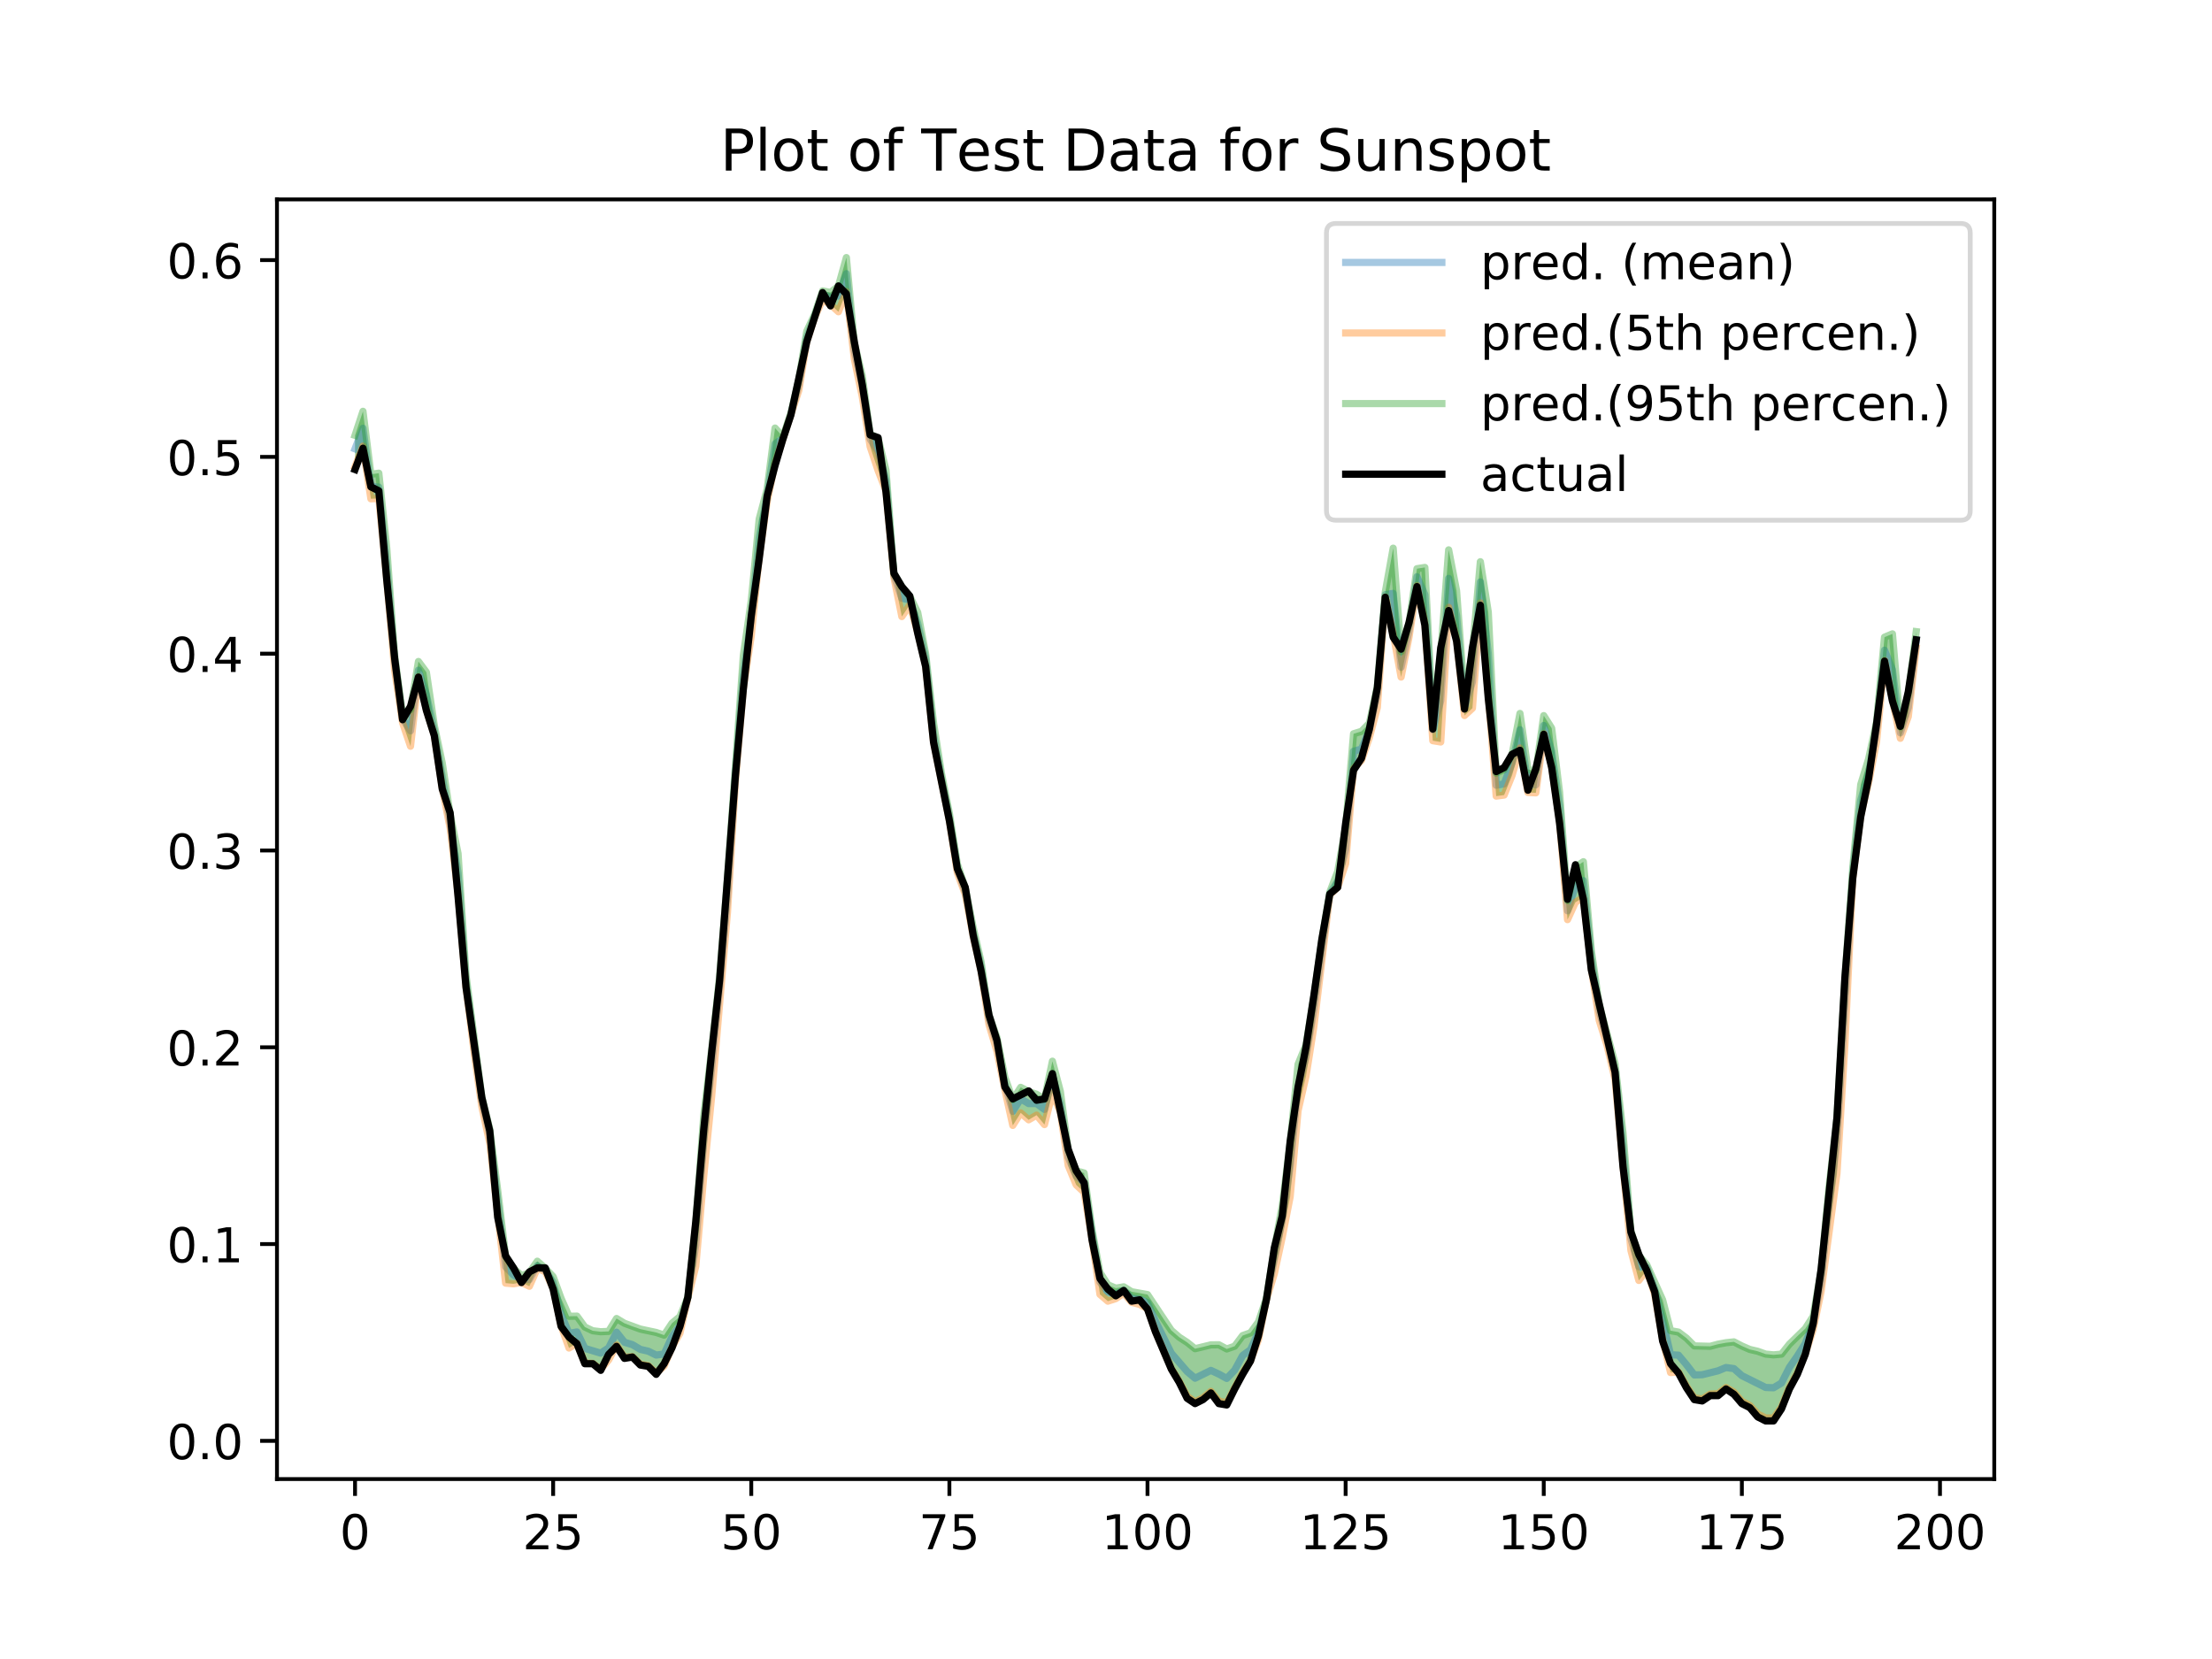 <?xml version="1.0" encoding="utf-8" standalone="no"?>
<!DOCTYPE svg PUBLIC "-//W3C//DTD SVG 1.1//EN"
  "http://www.w3.org/Graphics/SVG/1.1/DTD/svg11.dtd">
<!-- Created with matplotlib (http://matplotlib.org/) -->
<svg height="345pt" version="1.1" viewBox="0 0 460 345" width="460pt" xmlns="http://www.w3.org/2000/svg" xmlns:xlink="http://www.w3.org/1999/xlink">
 <defs>
  <style type="text/css">
*{stroke-linecap:butt;stroke-linejoin:round;}
  </style>
 </defs>
 <g id="figure_1">
  <g id="patch_1">
   <path d="M 0 345.6 
L 460.8 345.6 
L 460.8 0 
L 0 0 
z
" style="fill:#ffffff;"/>
  </g>
  <g id="axes_1">
   <g id="patch_2">
    <path d="M 57.6 307.584 
L 414.72 307.584 
L 414.72 41.472 
L 57.6 41.472 
z
" style="fill:#ffffff;"/>
   </g>
   <g id="PolyCollection_1">
    <path clip-path="url(#p8a5dd99fd7)" d="M 73.833 90.54 
L 73.833 97.08 
L 75.481 92.773 
L 77.129 103.725 
L 78.777 103.65 
L 80.425 120.412 
L 82.073 139.387 
L 83.721 150.318 
L 85.369 155.186 
L 87.017 140.734 
L 88.665 147.619 
L 90.313 152.879 
L 91.961 163.795 
L 93.609 172.245 
L 95.257 185.939 
L 96.905 205.191 
L 98.553 218.54 
L 100.201 230.142 
L 101.849 237.74 
L 103.497 252.649 
L 105.145 266.834 
L 106.793 266.979 
L 108.441 266.683 
L 110.089 267.489 
L 111.737 263.768 
L 113.385 264.444 
L 115.033 267.931 
L 116.681 275.716 
L 118.329 280.328 
L 119.977 279.329 
L 121.625 283.467 
L 123.273 283.545 
L 124.92 284.77 
L 126.568 282.807 
L 128.216 279.723 
L 129.864 282.263 
L 131.512 282.134 
L 133.16 283.702 
L 134.808 284.003 
L 136.456 285.539 
L 138.104 284.104 
L 139.752 280.135 
L 141.4 277.257 
L 143.048 269.862 
L 144.696 263.319 
L 146.344 244.603 
L 147.992 227.993 
L 149.64 208.7 
L 151.288 189.633 
L 152.936 162.461 
L 154.584 143.12 
L 156.232 132.227 
L 157.88 115.751 
L 159.528 104.337 
L 161.176 96.267 
L 162.824 91.356 
L 164.472 86.271 
L 166.12 81.194 
L 167.768 71.048 
L 169.416 65.974 
L 171.064 62.306 
L 172.712 63.343 
L 174.36 64.833 
L 176.008 60.643 
L 177.656 74.593 
L 179.304 82.446 
L 180.952 92.885 
L 182.6 97.833 
L 184.248 102.067 
L 185.896 120.064 
L 187.544 128.219 
L 189.192 125.808 
L 190.84 131.533 
L 192.488 138.361 
L 194.136 154.301 
L 195.784 162.713 
L 197.432 170.689 
L 199.08 181.489 
L 200.728 185.973 
L 202.376 194.664 
L 204.024 201.91 
L 205.672 213.094 
L 207.32 218.586 
L 208.968 226.595 
L 210.616 234.038 
L 212.264 231.426 
L 213.912 232.87 
L 215.56 231.899 
L 217.208 233.863 
L 218.856 227.296 
L 220.504 231.23 
L 222.152 242.41 
L 223.8 246.395 
L 225.448 247.927 
L 227.096 257.654 
L 228.744 269.174 
L 230.392 270.588 
L 232.04 270.045 
L 233.688 268.935 
L 235.336 270.828 
L 236.984 271.253 
L 238.632 272.166 
L 240.28 276.865 
L 241.928 280.76 
L 243.576 284.592 
L 245.224 287.249 
L 246.872 290.36 
L 248.52 291.535 
L 250.168 290.669 
L 251.816 289.344 
L 253.464 291.349 
L 255.112 291.761 
L 256.76 288.638 
L 258.408 285.492 
L 260.056 282.977 
L 261.704 278.581 
L 263.352 270.305 
L 265 264.881 
L 266.648 257.279 
L 268.296 248.884 
L 269.944 230.948 
L 271.592 223.808 
L 273.24 213.4 
L 274.888 199.499 
L 276.536 186.079 
L 278.184 184.501 
L 279.832 179.597 
L 281.48 159.793 
L 283.128 158.135 
L 284.776 153.361 
L 286.424 147.133 
L 288.072 124.161 
L 289.72 131.748 
L 291.368 140.796 
L 293.016 132.476 
L 294.664 121.765 
L 296.312 129.374 
L 297.96 154.032 
L 299.608 154.3 
L 301.256 126.295 
L 302.904 132.851 
L 304.552 148.799 
L 306.2 147.277 
L 307.848 125.362 
L 309.496 144.333 
L 311.144 165.554 
L 312.792 165.339 
L 314.44 161.259 
L 316.088 155.544 
L 317.736 164.787 
L 319.384 164.879 
L 321.032 152.572 
L 322.68 159.525 
L 324.328 170.792 
L 325.976 191.242 
L 327.624 187.622 
L 329.272 186.683 
L 330.92 201.324 
L 332.568 212.187 
L 334.216 217.449 
L 335.864 224.485 
L 337.512 242.087 
L 339.16 260.029 
L 340.808 266.279 
L 342.456 264.143 
L 344.104 269.126 
L 345.752 278.495 
L 347.4 285.431 
L 349.047 285.336 
L 350.695 288.242 
L 352.343 290.724 
L 353.991 290.921 
L 355.639 289.908 
L 357.287 289.825 
L 358.935 288.542 
L 360.583 289.515 
L 362.231 291.426 
L 363.879 292.271 
L 365.527 294.05 
L 367.175 294.878 
L 368.823 294.879 
L 370.471 292.603 
L 372.119 288.496 
L 373.767 285.512 
L 375.415 281.557 
L 377.063 276.47 
L 378.711 268.563 
L 380.359 256.201 
L 382.007 244.053 
L 383.655 217.234 
L 385.303 182.479 
L 386.951 169.55 
L 388.599 162.685 
L 390.247 154.191 
L 391.895 137.346 
L 393.543 145.335 
L 395.191 153.537 
L 396.839 149.028 
L 398.487 134.772 
L 398.487 131.354 
L 398.487 131.354 
L 396.839 144.325 
L 395.191 151.192 
L 393.543 131.817 
L 391.895 132.504 
L 390.247 150.113 
L 388.599 157.805 
L 386.951 163.152 
L 385.303 180.365 
L 383.655 203.66 
L 382.007 232.571 
L 380.359 246.84 
L 378.711 264.264 
L 377.063 273.73 
L 375.415 276.305 
L 373.767 277.861 
L 372.119 279.527 
L 370.471 281.604 
L 368.823 281.751 
L 367.175 281.594 
L 365.527 281.009 
L 363.879 280.624 
L 362.231 279.907 
L 360.583 279.053 
L 358.935 279.23 
L 357.287 279.535 
L 355.639 279.973 
L 353.991 279.938 
L 352.343 279.892 
L 350.695 278.255 
L 349.047 277.017 
L 347.4 276.722 
L 345.752 270.33 
L 344.104 266.566 
L 342.456 263.017 
L 340.808 261.075 
L 339.16 256.016 
L 337.512 235.552 
L 335.864 221.201 
L 334.216 215.207 
L 332.568 208.939 
L 330.92 197.656 
L 329.272 179.201 
L 327.624 180.308 
L 325.976 187.297 
L 324.328 164.788 
L 322.68 151.435 
L 321.032 148.82 
L 319.384 160.397 
L 317.736 159.994 
L 316.088 148.368 
L 314.44 156.916 
L 312.792 160.054 
L 311.144 160.778 
L 309.496 127.279 
L 307.848 116.817 
L 306.2 135.541 
L 304.552 145.223 
L 302.904 122.861 
L 301.256 114.35 
L 299.608 135.996 
L 297.96 149.683 
L 296.312 118.005 
L 294.664 118.267 
L 293.016 129.668 
L 291.368 135.543 
L 289.72 113.998 
L 288.072 123.17 
L 286.424 142.756 
L 284.776 150.382 
L 283.128 152.084 
L 281.48 152.593 
L 279.832 172.035 
L 278.184 181.232 
L 276.536 185.543 
L 274.888 195.519 
L 273.24 207.118 
L 271.592 217.317 
L 269.944 221.311 
L 268.296 237.682 
L 266.648 250.788 
L 265 259.712 
L 263.352 270.028 
L 261.704 274.904 
L 260.056 277.166 
L 258.408 277.746 
L 256.76 279.949 
L 255.112 280.526 
L 253.464 279.653 
L 251.816 279.672 
L 250.168 280.101 
L 248.52 280.473 
L 246.872 279.149 
L 245.224 278.077 
L 243.576 276.651 
L 241.928 274.228 
L 240.28 271.674 
L 238.632 269.22 
L 236.984 268.908 
L 235.336 268.626 
L 233.688 267.607 
L 232.04 267.884 
L 230.392 267.183 
L 228.744 264.625 
L 227.096 255.818 
L 225.448 243.934 
L 223.8 243.483 
L 222.152 239.173 
L 220.504 226.953 
L 218.856 220.684 
L 217.208 228.595 
L 215.56 227.561 
L 213.912 227.003 
L 212.264 226.123 
L 210.616 228.71 
L 208.968 224.024 
L 207.32 215.756 
L 205.672 211.162 
L 204.024 200.034 
L 202.376 192.876 
L 200.728 184.645 
L 199.08 179.658 
L 197.432 169.179 
L 195.784 160.857 
L 194.136 150.321 
L 192.488 135.933 
L 190.84 127.346 
L 189.192 123.975 
L 187.544 122.028 
L 185.896 119.27 
L 184.248 97.792 
L 182.6 91.119 
L 180.952 90.26 
L 179.304 78.137 
L 177.656 71.278 
L 176.008 53.568 
L 174.36 59.493 
L 172.712 60.829 
L 171.064 60.497 
L 169.416 65.362 
L 167.768 68.904 
L 166.12 78.948 
L 164.472 85.898 
L 162.824 90.86 
L 161.176 89.017 
L 159.528 101.728 
L 157.88 107.939 
L 156.232 124.928 
L 154.584 136.323 
L 152.936 158.854 
L 151.288 182.554 
L 149.64 203.155 
L 147.992 218.377 
L 146.344 231.988 
L 144.696 254.467 
L 143.048 269.76 
L 141.4 273.807 
L 139.752 275.163 
L 138.104 277.645 
L 136.456 277.095 
L 134.808 276.747 
L 133.16 276.394 
L 131.512 275.824 
L 129.864 275.187 
L 128.216 274.196 
L 126.568 276.872 
L 124.92 276.943 
L 123.273 276.743 
L 121.625 275.965 
L 119.977 273.698 
L 118.329 273.729 
L 116.681 270.003 
L 115.033 265.503 
L 113.385 263.742 
L 111.737 262.279 
L 110.089 264.664 
L 108.441 265.285 
L 106.793 263.75 
L 105.145 261.235 
L 103.497 247.526 
L 101.849 234.808 
L 100.201 228.142 
L 98.553 215.792 
L 96.905 202.77 
L 95.257 177.513 
L 93.609 169.329 
L 91.961 158.661 
L 90.313 150.862 
L 88.665 139.79 
L 87.017 137.562 
L 85.369 147.578 
L 83.721 148.576 
L 82.073 136.371 
L 80.425 113.926 
L 78.777 98.404 
L 77.129 98.633 
L 75.481 85.537 
L 73.833 90.54 
z
" style="fill:#008000;fill-opacity:0.4;"/>
   </g>
   <g id="matplotlib.axis_1">
    <g id="xtick_1">
     <g id="line2d_1">
      <defs>
       <path d="M 0 0 
L 0 3.5 
" id="md5b474a6b4" style="stroke:#000000;stroke-width:0.8;"/>
      </defs>
      <g>
       <use style="stroke:#000000;stroke-width:0.8;" x="73.833" xlink:href="#md5b474a6b4" y="307.584"/>
      </g>
     </g>
     <g id="text_1">
      <!-- 0 -->
      <defs>
       <path d="M 31.781 66.406 
Q 24.172 66.406 20.328 58.906 
Q 16.5 51.422 16.5 36.375 
Q 16.5 21.391 20.328 13.891 
Q 24.172 6.391 31.781 6.391 
Q 39.453 6.391 43.281 13.891 
Q 47.125 21.391 47.125 36.375 
Q 47.125 51.422 43.281 58.906 
Q 39.453 66.406 31.781 66.406 
z
M 31.781 74.219 
Q 44.047 74.219 50.516 64.516 
Q 56.984 54.828 56.984 36.375 
Q 56.984 17.969 50.516 8.266 
Q 44.047 -1.422 31.781 -1.422 
Q 19.531 -1.422 13.062 8.266 
Q 6.594 17.969 6.594 36.375 
Q 6.594 54.828 13.062 64.516 
Q 19.531 74.219 31.781 74.219 
z
" id="DejaVuSans-30"/>
      </defs>
      <g transform="translate(70.651 322.182)scale(0.1 -0.1)">
       <use xlink:href="#DejaVuSans-30"/>
      </g>
     </g>
    </g>
    <g id="xtick_2">
     <g id="line2d_2">
      <g>
       <use style="stroke:#000000;stroke-width:0.8;" x="115.033" xlink:href="#md5b474a6b4" y="307.584"/>
      </g>
     </g>
     <g id="text_2">
      <!-- 25 -->
      <defs>
       <path d="M 19.188 8.297 
L 53.609 8.297 
L 53.609 0 
L 7.328 0 
L 7.328 8.297 
Q 12.938 14.109 22.625 23.891 
Q 32.328 33.688 34.812 36.531 
Q 39.547 41.844 41.422 45.531 
Q 43.312 49.219 43.312 52.781 
Q 43.312 58.594 39.234 62.25 
Q 35.156 65.922 28.609 65.922 
Q 23.969 65.922 18.812 64.312 
Q 13.672 62.703 7.812 59.422 
L 7.812 69.391 
Q 13.766 71.781 18.938 73 
Q 24.125 74.219 28.422 74.219 
Q 39.75 74.219 46.484 68.547 
Q 53.219 62.891 53.219 53.422 
Q 53.219 48.922 51.531 44.891 
Q 49.859 40.875 45.406 35.406 
Q 44.188 33.984 37.641 27.219 
Q 31.109 20.453 19.188 8.297 
z
" id="DejaVuSans-32"/>
       <path d="M 10.797 72.906 
L 49.516 72.906 
L 49.516 64.594 
L 19.828 64.594 
L 19.828 46.734 
Q 21.969 47.469 24.109 47.828 
Q 26.266 48.188 28.422 48.188 
Q 40.625 48.188 47.75 41.5 
Q 54.891 34.812 54.891 23.391 
Q 54.891 11.625 47.562 5.094 
Q 40.234 -1.422 26.906 -1.422 
Q 22.312 -1.422 17.547 -0.641 
Q 12.797 0.141 7.719 1.703 
L 7.719 11.625 
Q 12.109 9.234 16.797 8.062 
Q 21.484 6.891 26.703 6.891 
Q 35.156 6.891 40.078 11.328 
Q 45.016 15.766 45.016 23.391 
Q 45.016 31 40.078 35.438 
Q 35.156 39.891 26.703 39.891 
Q 22.75 39.891 18.812 39.016 
Q 14.891 38.141 10.797 36.281 
z
" id="DejaVuSans-35"/>
      </defs>
      <g transform="translate(108.67 322.182)scale(0.1 -0.1)">
       <use xlink:href="#DejaVuSans-32"/>
       <use x="63.623" xlink:href="#DejaVuSans-35"/>
      </g>
     </g>
    </g>
    <g id="xtick_3">
     <g id="line2d_3">
      <g>
       <use style="stroke:#000000;stroke-width:0.8;" x="156.232" xlink:href="#md5b474a6b4" y="307.584"/>
      </g>
     </g>
     <g id="text_3">
      <!-- 50 -->
      <g transform="translate(149.87 322.182)scale(0.1 -0.1)">
       <use xlink:href="#DejaVuSans-35"/>
       <use x="63.623" xlink:href="#DejaVuSans-30"/>
      </g>
     </g>
    </g>
    <g id="xtick_4">
     <g id="line2d_4">
      <g>
       <use style="stroke:#000000;stroke-width:0.8;" x="197.432" xlink:href="#md5b474a6b4" y="307.584"/>
      </g>
     </g>
     <g id="text_4">
      <!-- 75 -->
      <defs>
       <path d="M 8.203 72.906 
L 55.078 72.906 
L 55.078 68.703 
L 28.609 0 
L 18.312 0 
L 43.219 64.594 
L 8.203 64.594 
z
" id="DejaVuSans-37"/>
      </defs>
      <g transform="translate(191.07 322.182)scale(0.1 -0.1)">
       <use xlink:href="#DejaVuSans-37"/>
       <use x="63.623" xlink:href="#DejaVuSans-35"/>
      </g>
     </g>
    </g>
    <g id="xtick_5">
     <g id="line2d_5">
      <g>
       <use style="stroke:#000000;stroke-width:0.8;" x="238.632" xlink:href="#md5b474a6b4" y="307.584"/>
      </g>
     </g>
     <g id="text_5">
      <!-- 100 -->
      <defs>
       <path d="M 12.406 8.297 
L 28.516 8.297 
L 28.516 63.922 
L 10.984 60.406 
L 10.984 69.391 
L 28.422 72.906 
L 38.281 72.906 
L 38.281 8.297 
L 54.391 8.297 
L 54.391 0 
L 12.406 0 
z
" id="DejaVuSans-31"/>
      </defs>
      <g transform="translate(229.088 322.182)scale(0.1 -0.1)">
       <use xlink:href="#DejaVuSans-31"/>
       <use x="63.623" xlink:href="#DejaVuSans-30"/>
       <use x="127.246" xlink:href="#DejaVuSans-30"/>
      </g>
     </g>
    </g>
    <g id="xtick_6">
     <g id="line2d_6">
      <g>
       <use style="stroke:#000000;stroke-width:0.8;" x="279.832" xlink:href="#md5b474a6b4" y="307.584"/>
      </g>
     </g>
     <g id="text_6">
      <!-- 125 -->
      <g transform="translate(270.288 322.182)scale(0.1 -0.1)">
       <use xlink:href="#DejaVuSans-31"/>
       <use x="63.623" xlink:href="#DejaVuSans-32"/>
       <use x="127.246" xlink:href="#DejaVuSans-35"/>
      </g>
     </g>
    </g>
    <g id="xtick_7">
     <g id="line2d_7">
      <g>
       <use style="stroke:#000000;stroke-width:0.8;" x="321.032" xlink:href="#md5b474a6b4" y="307.584"/>
      </g>
     </g>
     <g id="text_7">
      <!-- 150 -->
      <g transform="translate(311.488 322.182)scale(0.1 -0.1)">
       <use xlink:href="#DejaVuSans-31"/>
       <use x="63.623" xlink:href="#DejaVuSans-35"/>
       <use x="127.246" xlink:href="#DejaVuSans-30"/>
      </g>
     </g>
    </g>
    <g id="xtick_8">
     <g id="line2d_8">
      <g>
       <use style="stroke:#000000;stroke-width:0.8;" x="362.231" xlink:href="#md5b474a6b4" y="307.584"/>
      </g>
     </g>
     <g id="text_8">
      <!-- 175 -->
      <g transform="translate(352.688 322.182)scale(0.1 -0.1)">
       <use xlink:href="#DejaVuSans-31"/>
       <use x="63.623" xlink:href="#DejaVuSans-37"/>
       <use x="127.246" xlink:href="#DejaVuSans-35"/>
      </g>
     </g>
    </g>
    <g id="xtick_9">
     <g id="line2d_9">
      <g>
       <use style="stroke:#000000;stroke-width:0.8;" x="403.431" xlink:href="#md5b474a6b4" y="307.584"/>
      </g>
     </g>
     <g id="text_9">
      <!-- 200 -->
      <g transform="translate(393.888 322.182)scale(0.1 -0.1)">
       <use xlink:href="#DejaVuSans-32"/>
       <use x="63.623" xlink:href="#DejaVuSans-30"/>
       <use x="127.246" xlink:href="#DejaVuSans-30"/>
      </g>
     </g>
    </g>
   </g>
   <g id="matplotlib.axis_2">
    <g id="ytick_1">
     <g id="line2d_10">
      <defs>
       <path d="M 0 0 
L -3.5 0 
" id="m332d9c1ce0" style="stroke:#000000;stroke-width:0.8;"/>
      </defs>
      <g>
       <use style="stroke:#000000;stroke-width:0.8;" x="57.6" xlink:href="#m332d9c1ce0" y="299.639"/>
      </g>
     </g>
     <g id="text_10">
      <!-- 0.0 -->
      <defs>
       <path d="M 10.688 12.406 
L 21 12.406 
L 21 0 
L 10.688 0 
z
" id="DejaVuSans-2e"/>
      </defs>
      <g transform="translate(34.697 303.438)scale(0.1 -0.1)">
       <use xlink:href="#DejaVuSans-30"/>
       <use x="63.623" xlink:href="#DejaVuSans-2e"/>
       <use x="95.41" xlink:href="#DejaVuSans-30"/>
      </g>
     </g>
    </g>
    <g id="ytick_2">
     <g id="line2d_11">
      <g>
       <use style="stroke:#000000;stroke-width:0.8;" x="57.6" xlink:href="#m332d9c1ce0" y="258.714"/>
      </g>
     </g>
     <g id="text_11">
      <!-- 0.1 -->
      <g transform="translate(34.697 262.513)scale(0.1 -0.1)">
       <use xlink:href="#DejaVuSans-30"/>
       <use x="63.623" xlink:href="#DejaVuSans-2e"/>
       <use x="95.41" xlink:href="#DejaVuSans-31"/>
      </g>
     </g>
    </g>
    <g id="ytick_3">
     <g id="line2d_12">
      <g>
       <use style="stroke:#000000;stroke-width:0.8;" x="57.6" xlink:href="#m332d9c1ce0" y="217.79"/>
      </g>
     </g>
     <g id="text_12">
      <!-- 0.2 -->
      <g transform="translate(34.697 221.589)scale(0.1 -0.1)">
       <use xlink:href="#DejaVuSans-30"/>
       <use x="63.623" xlink:href="#DejaVuSans-2e"/>
       <use x="95.41" xlink:href="#DejaVuSans-32"/>
      </g>
     </g>
    </g>
    <g id="ytick_4">
     <g id="line2d_13">
      <g>
       <use style="stroke:#000000;stroke-width:0.8;" x="57.6" xlink:href="#m332d9c1ce0" y="176.865"/>
      </g>
     </g>
     <g id="text_13">
      <!-- 0.3 -->
      <defs>
       <path d="M 40.578 39.312 
Q 47.656 37.797 51.625 33 
Q 55.609 28.219 55.609 21.188 
Q 55.609 10.406 48.188 4.484 
Q 40.766 -1.422 27.094 -1.422 
Q 22.516 -1.422 17.656 -0.516 
Q 12.797 0.391 7.625 2.203 
L 7.625 11.719 
Q 11.719 9.328 16.594 8.109 
Q 21.484 6.891 26.812 6.891 
Q 36.078 6.891 40.938 10.547 
Q 45.797 14.203 45.797 21.188 
Q 45.797 27.641 41.281 31.266 
Q 36.766 34.906 28.719 34.906 
L 20.219 34.906 
L 20.219 43.016 
L 29.109 43.016 
Q 36.375 43.016 40.234 45.922 
Q 44.094 48.828 44.094 54.297 
Q 44.094 59.906 40.109 62.906 
Q 36.141 65.922 28.719 65.922 
Q 24.656 65.922 20.016 65.031 
Q 15.375 64.156 9.812 62.312 
L 9.812 71.094 
Q 15.438 72.656 20.344 73.438 
Q 25.25 74.219 29.594 74.219 
Q 40.828 74.219 47.359 69.109 
Q 53.906 64.016 53.906 55.328 
Q 53.906 49.266 50.438 45.094 
Q 46.969 40.922 40.578 39.312 
z
" id="DejaVuSans-33"/>
      </defs>
      <g transform="translate(34.697 180.664)scale(0.1 -0.1)">
       <use xlink:href="#DejaVuSans-30"/>
       <use x="63.623" xlink:href="#DejaVuSans-2e"/>
       <use x="95.41" xlink:href="#DejaVuSans-33"/>
      </g>
     </g>
    </g>
    <g id="ytick_5">
     <g id="line2d_14">
      <g>
       <use style="stroke:#000000;stroke-width:0.8;" x="57.6" xlink:href="#m332d9c1ce0" y="135.941"/>
      </g>
     </g>
     <g id="text_14">
      <!-- 0.4 -->
      <defs>
       <path d="M 37.797 64.312 
L 12.891 25.391 
L 37.797 25.391 
z
M 35.203 72.906 
L 47.609 72.906 
L 47.609 25.391 
L 58.016 25.391 
L 58.016 17.188 
L 47.609 17.188 
L 47.609 0 
L 37.797 0 
L 37.797 17.188 
L 4.891 17.188 
L 4.891 26.703 
z
" id="DejaVuSans-34"/>
      </defs>
      <g transform="translate(34.697 139.74)scale(0.1 -0.1)">
       <use xlink:href="#DejaVuSans-30"/>
       <use x="63.623" xlink:href="#DejaVuSans-2e"/>
       <use x="95.41" xlink:href="#DejaVuSans-34"/>
      </g>
     </g>
    </g>
    <g id="ytick_6">
     <g id="line2d_15">
      <g>
       <use style="stroke:#000000;stroke-width:0.8;" x="57.6" xlink:href="#m332d9c1ce0" y="95.016"/>
      </g>
     </g>
     <g id="text_15">
      <!-- 0.5 -->
      <g transform="translate(34.697 98.815)scale(0.1 -0.1)">
       <use xlink:href="#DejaVuSans-30"/>
       <use x="63.623" xlink:href="#DejaVuSans-2e"/>
       <use x="95.41" xlink:href="#DejaVuSans-35"/>
      </g>
     </g>
    </g>
    <g id="ytick_7">
     <g id="line2d_16">
      <g>
       <use style="stroke:#000000;stroke-width:0.8;" x="57.6" xlink:href="#m332d9c1ce0" y="54.092"/>
      </g>
     </g>
     <g id="text_16">
      <!-- 0.6 -->
      <defs>
       <path d="M 33.016 40.375 
Q 26.375 40.375 22.484 35.828 
Q 18.609 31.297 18.609 23.391 
Q 18.609 15.531 22.484 10.953 
Q 26.375 6.391 33.016 6.391 
Q 39.656 6.391 43.531 10.953 
Q 47.406 15.531 47.406 23.391 
Q 47.406 31.297 43.531 35.828 
Q 39.656 40.375 33.016 40.375 
z
M 52.594 71.297 
L 52.594 62.312 
Q 48.875 64.062 45.094 64.984 
Q 41.312 65.922 37.594 65.922 
Q 27.828 65.922 22.672 59.328 
Q 17.531 52.734 16.797 39.406 
Q 19.672 43.656 24.016 45.922 
Q 28.375 48.188 33.594 48.188 
Q 44.578 48.188 50.953 41.516 
Q 57.328 34.859 57.328 23.391 
Q 57.328 12.156 50.688 5.359 
Q 44.047 -1.422 33.016 -1.422 
Q 20.359 -1.422 13.672 8.266 
Q 6.984 17.969 6.984 36.375 
Q 6.984 53.656 15.188 63.938 
Q 23.391 74.219 37.203 74.219 
Q 40.922 74.219 44.703 73.484 
Q 48.484 72.75 52.594 71.297 
z
" id="DejaVuSans-36"/>
      </defs>
      <g transform="translate(34.697 57.891)scale(0.1 -0.1)">
       <use xlink:href="#DejaVuSans-30"/>
       <use x="63.623" xlink:href="#DejaVuSans-2e"/>
       <use x="95.41" xlink:href="#DejaVuSans-36"/>
      </g>
     </g>
    </g>
   </g>
   <g id="line2d_17">
    <path clip-path="url(#p8a5dd99fd7)" d="M 73.833 93.34 
L 75.481 89.057 
L 77.129 101.195 
L 78.777 101.298 
L 80.425 117.544 
L 82.073 137.635 
L 83.721 149.504 
L 85.369 151.983 
L 87.017 139.381 
L 88.665 144.465 
L 90.313 151.884 
L 93.609 171.096 
L 95.257 181.586 
L 96.905 204.081 
L 98.553 217.026 
L 100.201 228.911 
L 101.849 235.987 
L 105.145 263.446 
L 106.793 265.138 
L 108.441 266.101 
L 110.089 266.1 
L 111.737 263.191 
L 113.385 264.177 
L 115.033 266.65 
L 116.681 273.306 
L 118.329 277.295 
L 119.977 276.986 
L 121.625 280.401 
L 124.92 281.396 
L 126.568 280.309 
L 128.216 277.046 
L 129.864 279.13 
L 131.512 279.63 
L 133.16 280.611 
L 134.808 280.988 
L 136.456 281.795 
L 138.104 281.579 
L 139.752 277.981 
L 141.4 275.612 
L 143.048 269.81 
L 144.696 258.877 
L 146.344 237.412 
L 147.992 222.059 
L 149.64 205.402 
L 151.288 186.377 
L 152.936 160.821 
L 154.584 140.182 
L 156.232 128.449 
L 157.88 111.849 
L 159.528 103.07 
L 161.176 92.303 
L 162.824 91.153 
L 164.472 86.064 
L 166.12 80.058 
L 167.768 70.175 
L 171.064 61.257 
L 172.712 61.79 
L 174.36 61.55 
L 176.008 56.909 
L 177.656 72.964 
L 179.304 80.199 
L 180.952 91.282 
L 182.6 93.875 
L 184.248 99.825 
L 185.896 119.664 
L 187.544 124.399 
L 189.192 124.756 
L 190.84 129.64 
L 192.488 136.912 
L 194.136 152.669 
L 195.784 161.943 
L 197.432 170.116 
L 199.08 180.595 
L 200.728 185.405 
L 202.376 193.957 
L 204.024 201.093 
L 205.672 212.037 
L 207.32 216.958 
L 208.968 225.498 
L 210.616 231.114 
L 212.264 228.495 
L 213.912 229.498 
L 215.56 229.49 
L 217.208 230.709 
L 218.856 223.803 
L 220.504 229.5 
L 222.152 240.681 
L 223.8 244.598 
L 225.448 245.938 
L 228.744 266.635 
L 230.392 268.68 
L 232.04 269.098 
L 233.688 268.297 
L 235.336 269.949 
L 236.984 270.139 
L 238.632 270.891 
L 240.28 274.747 
L 243.576 281.408 
L 246.872 285.217 
L 248.52 286.608 
L 251.816 284.983 
L 253.464 285.751 
L 255.112 286.652 
L 256.76 284.931 
L 258.408 281.895 
L 260.056 280.687 
L 261.704 277.011 
L 263.352 270.197 
L 266.648 253.733 
L 268.296 242.536 
L 269.944 226.105 
L 271.592 219.829 
L 273.24 209.853 
L 276.536 185.838 
L 278.184 183.223 
L 279.832 176.673 
L 281.48 156.225 
L 283.128 155.778 
L 284.776 151.801 
L 286.424 144.447 
L 288.072 123.683 
L 289.72 123.398 
L 291.368 138.757 
L 293.016 131.179 
L 294.664 119.935 
L 296.312 123.659 
L 297.96 151.791 
L 299.608 145.746 
L 301.256 120.285 
L 302.904 128.01 
L 304.552 147.125 
L 306.2 141.796 
L 307.848 121.014 
L 309.496 135.907 
L 311.144 163.298 
L 312.792 163.008 
L 314.44 158.658 
L 316.088 151.754 
L 317.736 162.894 
L 319.384 163.208 
L 321.032 150.863 
L 322.68 156.291 
L 324.328 167.504 
L 325.976 189.403 
L 327.624 184.142 
L 329.272 183.125 
L 330.92 199.124 
L 332.568 210.279 
L 334.216 216.334 
L 335.864 222.882 
L 337.512 238.381 
L 339.16 257.549 
L 340.808 263.411 
L 342.456 263.546 
L 344.104 268.054 
L 345.752 274.558 
L 347.4 281.728 
L 349.047 281.81 
L 350.695 283.777 
L 352.343 285.926 
L 353.991 285.883 
L 357.287 285.066 
L 358.935 284.381 
L 360.583 284.616 
L 362.231 286.074 
L 367.175 288.535 
L 368.823 288.595 
L 370.471 287.607 
L 372.119 284.355 
L 373.767 281.999 
L 375.415 279.39 
L 377.063 275.149 
L 378.711 266.602 
L 380.359 250.652 
L 382.007 237.224 
L 385.303 181.429 
L 386.951 166.447 
L 388.599 160.659 
L 390.247 151.723 
L 391.895 135.216 
L 393.543 139.263 
L 395.191 152.395 
L 396.839 147.165 
L 398.487 133.063 
L 398.487 133.063 
" style="fill:none;opacity:0.4;stroke:#1f77b4;stroke-linecap:square;stroke-width:1.5;"/>
   </g>
   <g id="line2d_18">
    <path clip-path="url(#p8a5dd99fd7)" d="M 73.833 97.08 
L 75.481 92.773 
L 77.129 103.725 
L 78.777 103.65 
L 80.425 120.412 
L 82.073 139.387 
L 83.721 150.318 
L 85.369 155.186 
L 87.017 140.734 
L 88.665 147.619 
L 90.313 152.879 
L 91.961 163.795 
L 93.609 172.245 
L 95.257 185.939 
L 96.905 205.191 
L 98.553 218.54 
L 100.201 230.142 
L 101.849 237.74 
L 105.145 266.834 
L 106.793 266.979 
L 108.441 266.683 
L 110.089 267.489 
L 111.737 263.768 
L 113.385 264.444 
L 115.033 267.931 
L 116.681 275.716 
L 118.329 280.328 
L 119.977 279.329 
L 121.625 283.467 
L 123.273 283.545 
L 124.92 284.77 
L 126.568 282.807 
L 128.216 279.723 
L 129.864 282.263 
L 131.512 282.134 
L 133.16 283.702 
L 134.808 284.003 
L 136.456 285.539 
L 138.104 284.104 
L 139.752 280.135 
L 141.4 277.257 
L 143.048 269.862 
L 144.696 263.319 
L 146.344 244.603 
L 147.992 227.993 
L 151.288 189.633 
L 152.936 162.461 
L 154.584 143.12 
L 156.232 132.227 
L 157.88 115.751 
L 159.528 104.337 
L 161.176 96.267 
L 166.12 81.194 
L 167.768 71.048 
L 169.416 65.974 
L 171.064 62.306 
L 172.712 63.343 
L 174.36 64.833 
L 176.008 60.643 
L 177.656 74.593 
L 179.304 82.446 
L 180.952 92.885 
L 182.6 97.833 
L 184.248 102.067 
L 185.896 120.064 
L 187.544 128.219 
L 189.192 125.808 
L 190.84 131.533 
L 192.488 138.361 
L 194.136 154.301 
L 197.432 170.689 
L 199.08 181.489 
L 200.728 185.973 
L 202.376 194.664 
L 204.024 201.91 
L 205.672 213.094 
L 207.32 218.586 
L 208.968 226.595 
L 210.616 234.038 
L 212.264 231.426 
L 213.912 232.87 
L 215.56 231.899 
L 217.208 233.863 
L 218.856 227.296 
L 220.504 231.23 
L 222.152 242.41 
L 223.8 246.395 
L 225.448 247.927 
L 227.096 257.654 
L 228.744 269.174 
L 230.392 270.588 
L 232.04 270.045 
L 233.688 268.935 
L 235.336 270.828 
L 236.984 271.253 
L 238.632 272.166 
L 240.28 276.865 
L 243.576 284.592 
L 245.224 287.249 
L 246.872 290.36 
L 248.52 291.535 
L 250.168 290.669 
L 251.816 289.344 
L 253.464 291.349 
L 255.112 291.761 
L 258.408 285.492 
L 260.056 282.977 
L 261.704 278.581 
L 263.352 270.305 
L 265 264.881 
L 266.648 257.279 
L 268.296 248.884 
L 269.944 230.948 
L 271.592 223.808 
L 273.24 213.4 
L 276.536 186.079 
L 278.184 184.501 
L 279.832 179.597 
L 281.48 159.793 
L 283.128 158.135 
L 284.776 153.361 
L 286.424 147.133 
L 288.072 124.161 
L 289.72 131.748 
L 291.368 140.796 
L 293.016 132.476 
L 294.664 121.765 
L 296.312 129.374 
L 297.96 154.032 
L 299.608 154.3 
L 301.256 126.295 
L 302.904 132.851 
L 304.552 148.799 
L 306.2 147.277 
L 307.848 125.362 
L 309.496 144.333 
L 311.144 165.554 
L 312.792 165.339 
L 314.44 161.259 
L 316.088 155.544 
L 317.736 164.787 
L 319.384 164.879 
L 321.032 152.572 
L 322.68 159.525 
L 324.328 170.792 
L 325.976 191.242 
L 327.624 187.622 
L 329.272 186.683 
L 330.92 201.324 
L 332.568 212.187 
L 334.216 217.449 
L 335.864 224.485 
L 339.16 260.029 
L 340.808 266.279 
L 342.456 264.143 
L 344.104 269.126 
L 345.752 278.495 
L 347.4 285.431 
L 349.047 285.336 
L 350.695 288.242 
L 352.343 290.724 
L 353.991 290.921 
L 355.639 289.908 
L 357.287 289.825 
L 358.935 288.542 
L 360.583 289.515 
L 362.231 291.426 
L 363.879 292.271 
L 365.527 294.05 
L 367.175 294.878 
L 368.823 294.879 
L 370.471 292.603 
L 372.119 288.496 
L 373.767 285.512 
L 375.415 281.557 
L 377.063 276.47 
L 378.711 268.563 
L 382.007 244.053 
L 383.655 217.234 
L 385.303 182.479 
L 386.951 169.55 
L 388.599 162.685 
L 390.247 154.191 
L 391.895 137.346 
L 395.191 153.537 
L 396.839 149.028 
L 398.487 134.772 
L 398.487 134.772 
" style="fill:none;opacity:0.4;stroke:#ff7f0e;stroke-linecap:square;stroke-width:1.5;"/>
   </g>
   <g id="line2d_19">
    <path clip-path="url(#p8a5dd99fd7)" d="M 73.833 90.54 
L 75.481 85.537 
L 77.129 98.633 
L 78.777 98.404 
L 80.425 113.926 
L 82.073 136.371 
L 83.721 148.576 
L 85.369 147.578 
L 87.017 137.562 
L 88.665 139.79 
L 90.313 150.862 
L 91.961 158.661 
L 93.609 169.329 
L 95.257 177.513 
L 96.905 202.77 
L 100.201 228.142 
L 101.849 234.808 
L 103.497 247.526 
L 105.145 261.235 
L 106.793 263.75 
L 108.441 265.285 
L 110.089 264.664 
L 111.737 262.279 
L 113.385 263.742 
L 115.033 265.503 
L 116.681 270.003 
L 118.329 273.729 
L 119.977 273.698 
L 121.625 275.965 
L 123.273 276.743 
L 124.92 276.943 
L 126.568 276.872 
L 128.216 274.196 
L 129.864 275.187 
L 133.16 276.394 
L 136.456 277.095 
L 138.104 277.645 
L 139.752 275.163 
L 141.4 273.807 
L 143.048 269.76 
L 144.696 254.467 
L 146.344 231.988 
L 147.992 218.377 
L 149.64 203.155 
L 151.288 182.554 
L 154.584 136.323 
L 156.232 124.928 
L 157.88 107.939 
L 159.528 101.728 
L 161.176 89.017 
L 162.824 90.86 
L 164.472 85.898 
L 166.12 78.948 
L 167.768 68.904 
L 169.416 65.362 
L 171.064 60.497 
L 172.712 60.829 
L 174.36 59.493 
L 176.008 53.568 
L 177.656 71.278 
L 179.304 78.137 
L 180.952 90.26 
L 182.6 91.119 
L 184.248 97.792 
L 185.896 119.27 
L 187.544 122.028 
L 189.192 123.975 
L 190.84 127.346 
L 192.488 135.933 
L 194.136 150.321 
L 195.784 160.857 
L 197.432 169.179 
L 199.08 179.658 
L 200.728 184.645 
L 202.376 192.876 
L 204.024 200.034 
L 205.672 211.162 
L 207.32 215.756 
L 208.968 224.024 
L 210.616 228.71 
L 212.264 226.123 
L 213.912 227.003 
L 215.56 227.561 
L 217.208 228.595 
L 218.856 220.684 
L 220.504 226.953 
L 222.152 239.173 
L 223.8 243.483 
L 225.448 243.934 
L 227.096 255.818 
L 228.744 264.625 
L 230.392 267.183 
L 232.04 267.884 
L 233.688 267.607 
L 235.336 268.626 
L 238.632 269.22 
L 243.576 276.651 
L 245.224 278.077 
L 246.872 279.149 
L 248.52 280.473 
L 251.816 279.672 
L 253.464 279.653 
L 255.112 280.526 
L 256.76 279.949 
L 258.408 277.746 
L 260.056 277.166 
L 261.704 274.904 
L 263.352 270.028 
L 265 259.712 
L 266.648 250.788 
L 268.296 237.682 
L 269.944 221.311 
L 271.592 217.317 
L 273.24 207.118 
L 274.888 195.519 
L 276.536 185.543 
L 278.184 181.232 
L 279.832 172.035 
L 281.48 152.593 
L 283.128 152.084 
L 284.776 150.382 
L 286.424 142.756 
L 288.072 123.17 
L 289.72 113.998 
L 291.368 135.543 
L 293.016 129.668 
L 294.664 118.267 
L 296.312 118.005 
L 297.96 149.683 
L 299.608 135.996 
L 301.256 114.35 
L 302.904 122.861 
L 304.552 145.223 
L 306.2 135.541 
L 307.848 116.817 
L 309.496 127.279 
L 311.144 160.778 
L 312.792 160.054 
L 314.44 156.916 
L 316.088 148.368 
L 317.736 159.994 
L 319.384 160.397 
L 321.032 148.82 
L 322.68 151.435 
L 324.328 164.788 
L 325.976 187.297 
L 327.624 180.308 
L 329.272 179.201 
L 330.92 197.656 
L 332.568 208.939 
L 335.864 221.201 
L 337.512 235.552 
L 339.16 256.016 
L 340.808 261.075 
L 342.456 263.017 
L 345.752 270.33 
L 347.4 276.722 
L 349.047 277.017 
L 350.695 278.255 
L 352.343 279.892 
L 355.639 279.973 
L 357.287 279.535 
L 358.935 279.23 
L 360.583 279.053 
L 362.231 279.907 
L 363.879 280.624 
L 365.527 281.009 
L 367.175 281.594 
L 368.823 281.751 
L 370.471 281.604 
L 372.119 279.527 
L 375.415 276.305 
L 377.063 273.73 
L 378.711 264.264 
L 380.359 246.84 
L 382.007 232.571 
L 383.655 203.66 
L 385.303 180.365 
L 386.951 163.152 
L 388.599 157.805 
L 390.247 150.113 
L 391.895 132.504 
L 393.543 131.817 
L 395.191 151.192 
L 396.839 144.325 
L 398.487 131.354 
L 398.487 131.354 
" style="fill:none;opacity:0.4;stroke:#2ca02c;stroke-linecap:square;stroke-width:1.5;"/>
   </g>
   <g id="line2d_20">
    <path clip-path="url(#p8a5dd99fd7)" d="M 73.833 97.645 
L 75.481 93.217 
L 77.129 101.242 
L 78.777 102.072 
L 80.425 120.611 
L 82.073 136.937 
L 83.721 149.665 
L 85.369 146.898 
L 87.017 140.811 
L 88.665 147.728 
L 90.313 152.986 
L 91.961 164.054 
L 93.609 169.034 
L 95.257 186.467 
L 96.905 205.283 
L 100.201 228.249 
L 101.849 235.167 
L 103.497 253.152 
L 105.145 261.177 
L 106.793 263.667 
L 108.441 266.711 
L 110.089 264.497 
L 111.737 263.667 
L 113.385 263.667 
L 115.033 268.094 
L 116.681 275.842 
L 118.329 278.056 
L 119.977 279.439 
L 121.625 283.59 
L 123.273 283.59 
L 124.92 284.973 
L 126.568 281.653 
L 128.216 279.993 
L 129.864 282.483 
L 131.512 282.206 
L 133.16 283.866 
L 134.808 284.143 
L 136.456 285.803 
L 138.104 283.59 
L 139.752 280.269 
L 141.4 275.842 
L 143.048 269.755 
L 144.696 253.982 
L 146.344 234.89 
L 147.992 218.841 
L 149.64 203.899 
L 152.936 161.287 
L 154.584 143.301 
L 156.232 128.082 
L 157.88 116.184 
L 159.528 103.179 
L 161.176 96.815 
L 162.824 91.28 
L 164.472 86.3 
L 167.768 71.081 
L 171.064 60.843 
L 172.712 63.61 
L 174.36 59.46 
L 176.008 61.12 
L 177.656 71.081 
L 179.304 79.936 
L 180.952 90.45 
L 182.6 91.004 
L 184.248 102.349 
L 185.896 119.228 
L 187.544 121.995 
L 189.192 123.932 
L 190.84 131.679 
L 192.488 138.597 
L 194.136 154.369 
L 197.432 170.694 
L 199.08 180.656 
L 200.728 184.53 
L 202.376 194.491 
L 204.024 201.962 
L 205.672 211.093 
L 207.32 216.351 
L 208.968 226.035 
L 210.616 228.526 
L 213.912 226.865 
L 215.56 228.802 
L 217.208 228.526 
L 218.856 223.268 
L 222.152 239.04 
L 223.8 243.468 
L 225.448 245.958 
L 227.096 257.856 
L 228.744 265.881 
L 230.392 268.094 
L 232.04 269.478 
L 233.688 268.371 
L 235.336 270.585 
L 236.984 270.308 
L 238.632 272.245 
L 240.28 276.949 
L 243.576 284.697 
L 245.224 287.464 
L 246.872 290.784 
L 248.52 291.891 
L 250.168 291.061 
L 251.816 289.677 
L 253.464 291.891 
L 255.112 292.168 
L 256.76 288.847 
L 258.408 285.803 
L 260.056 283.036 
L 261.704 277.779 
L 263.352 270.308 
L 265 259.517 
L 266.648 252.876 
L 268.296 237.38 
L 269.944 226.035 
L 271.592 217.734 
L 273.24 206.943 
L 274.888 195.321 
L 276.536 185.913 
L 278.184 184.53 
L 279.832 171.248 
L 281.48 160.18 
L 283.128 157.689 
L 284.776 151.602 
L 286.424 143.024 
L 288.072 124.208 
L 289.72 132.509 
L 291.368 135 
L 293.016 129.465 
L 294.664 121.995 
L 296.312 130.019 
L 297.96 151.602 
L 299.608 134.723 
L 301.256 126.975 
L 302.904 133.339 
L 304.552 147.451 
L 306.2 134.723 
L 307.848 125.869 
L 309.496 145.238 
L 311.144 160.456 
L 312.792 159.626 
L 314.44 156.859 
L 316.088 156.029 
L 317.736 164.33 
L 319.384 159.903 
L 321.032 152.709 
L 322.68 159.626 
L 324.328 171.248 
L 325.976 187.02 
L 327.624 179.826 
L 329.272 187.02 
L 330.92 201.685 
L 335.864 222.991 
L 337.512 242.638 
L 339.16 256.196 
L 340.808 260.9 
L 342.456 264.22 
L 344.104 268.648 
L 345.752 278.886 
L 347.4 283.59 
L 349.047 285.527 
L 350.695 288.57 
L 352.343 291.061 
L 353.991 291.337 
L 355.639 290.231 
L 357.287 290.231 
L 358.935 288.847 
L 360.583 289.954 
L 362.231 291.891 
L 363.879 292.721 
L 365.527 294.658 
L 367.175 295.488 
L 368.823 295.488 
L 370.471 292.998 
L 372.119 288.847 
L 373.767 285.803 
L 375.415 281.653 
L 377.063 275.289 
L 378.711 263.944 
L 382.007 232.4 
L 383.655 203.346 
L 385.303 182.593 
L 386.951 169.864 
L 388.599 161.84 
L 390.247 150.495 
L 391.895 137.49 
L 393.543 145.791 
L 395.191 151.049 
L 396.839 143.854 
L 398.487 133.063 
L 398.487 133.063 
" style="fill:none;stroke:#000000;stroke-linecap:square;stroke-width:1.5;"/>
   </g>
   <g id="patch_3">
    <path d="M 57.6 307.584 
L 57.6 41.472 
" style="fill:none;stroke:#000000;stroke-linecap:square;stroke-linejoin:miter;stroke-width:0.8;"/>
   </g>
   <g id="patch_4">
    <path d="M 414.72 307.584 
L 414.72 41.472 
" style="fill:none;stroke:#000000;stroke-linecap:square;stroke-linejoin:miter;stroke-width:0.8;"/>
   </g>
   <g id="patch_5">
    <path d="M 57.6 307.584 
L 414.72 307.584 
" style="fill:none;stroke:#000000;stroke-linecap:square;stroke-linejoin:miter;stroke-width:0.8;"/>
   </g>
   <g id="patch_6">
    <path d="M 57.6 41.472 
L 414.72 41.472 
" style="fill:none;stroke:#000000;stroke-linecap:square;stroke-linejoin:miter;stroke-width:0.8;"/>
   </g>
   <g id="text_17">
    <!-- Plot of Test Data for Sunspot -->
    <defs>
     <path d="M 19.672 64.797 
L 19.672 37.406 
L 32.078 37.406 
Q 38.969 37.406 42.719 40.969 
Q 46.484 44.531 46.484 51.125 
Q 46.484 57.672 42.719 61.234 
Q 38.969 64.797 32.078 64.797 
z
M 9.812 72.906 
L 32.078 72.906 
Q 44.344 72.906 50.609 67.359 
Q 56.891 61.812 56.891 51.125 
Q 56.891 40.328 50.609 34.812 
Q 44.344 29.297 32.078 29.297 
L 19.672 29.297 
L 19.672 0 
L 9.812 0 
z
" id="DejaVuSans-50"/>
     <path d="M 9.422 75.984 
L 18.406 75.984 
L 18.406 0 
L 9.422 0 
z
" id="DejaVuSans-6c"/>
     <path d="M 30.609 48.391 
Q 23.391 48.391 19.188 42.75 
Q 14.984 37.109 14.984 27.297 
Q 14.984 17.484 19.156 11.844 
Q 23.344 6.203 30.609 6.203 
Q 37.797 6.203 41.984 11.859 
Q 46.188 17.531 46.188 27.297 
Q 46.188 37.016 41.984 42.703 
Q 37.797 48.391 30.609 48.391 
z
M 30.609 56 
Q 42.328 56 49.016 48.375 
Q 55.719 40.766 55.719 27.297 
Q 55.719 13.875 49.016 6.219 
Q 42.328 -1.422 30.609 -1.422 
Q 18.844 -1.422 12.172 6.219 
Q 5.516 13.875 5.516 27.297 
Q 5.516 40.766 12.172 48.375 
Q 18.844 56 30.609 56 
z
" id="DejaVuSans-6f"/>
     <path d="M 18.312 70.219 
L 18.312 54.688 
L 36.812 54.688 
L 36.812 47.703 
L 18.312 47.703 
L 18.312 18.016 
Q 18.312 11.328 20.141 9.422 
Q 21.969 7.516 27.594 7.516 
L 36.812 7.516 
L 36.812 0 
L 27.594 0 
Q 17.188 0 13.234 3.875 
Q 9.281 7.766 9.281 18.016 
L 9.281 47.703 
L 2.688 47.703 
L 2.688 54.688 
L 9.281 54.688 
L 9.281 70.219 
z
" id="DejaVuSans-74"/>
     <path id="DejaVuSans-20"/>
     <path d="M 37.109 75.984 
L 37.109 68.5 
L 28.516 68.5 
Q 23.688 68.5 21.797 66.547 
Q 19.922 64.594 19.922 59.516 
L 19.922 54.688 
L 34.719 54.688 
L 34.719 47.703 
L 19.922 47.703 
L 19.922 0 
L 10.891 0 
L 10.891 47.703 
L 2.297 47.703 
L 2.297 54.688 
L 10.891 54.688 
L 10.891 58.5 
Q 10.891 67.625 15.141 71.797 
Q 19.391 75.984 28.609 75.984 
z
" id="DejaVuSans-66"/>
     <path d="M -0.297 72.906 
L 61.375 72.906 
L 61.375 64.594 
L 35.5 64.594 
L 35.5 0 
L 25.594 0 
L 25.594 64.594 
L -0.297 64.594 
z
" id="DejaVuSans-54"/>
     <path d="M 56.203 29.594 
L 56.203 25.203 
L 14.891 25.203 
Q 15.484 15.922 20.484 11.062 
Q 25.484 6.203 34.422 6.203 
Q 39.594 6.203 44.453 7.469 
Q 49.312 8.734 54.109 11.281 
L 54.109 2.781 
Q 49.266 0.734 44.188 -0.344 
Q 39.109 -1.422 33.891 -1.422 
Q 20.797 -1.422 13.156 6.188 
Q 5.516 13.812 5.516 26.812 
Q 5.516 40.234 12.766 48.109 
Q 20.016 56 32.328 56 
Q 43.359 56 49.781 48.891 
Q 56.203 41.797 56.203 29.594 
z
M 47.219 32.234 
Q 47.125 39.594 43.094 43.984 
Q 39.062 48.391 32.422 48.391 
Q 24.906 48.391 20.391 44.141 
Q 15.875 39.891 15.188 32.172 
z
" id="DejaVuSans-65"/>
     <path d="M 44.281 53.078 
L 44.281 44.578 
Q 40.484 46.531 36.375 47.5 
Q 32.281 48.484 27.875 48.484 
Q 21.188 48.484 17.844 46.438 
Q 14.5 44.391 14.5 40.281 
Q 14.5 37.156 16.891 35.375 
Q 19.281 33.594 26.516 31.984 
L 29.594 31.297 
Q 39.156 29.25 43.188 25.516 
Q 47.219 21.781 47.219 15.094 
Q 47.219 7.469 41.188 3.016 
Q 35.156 -1.422 24.609 -1.422 
Q 20.219 -1.422 15.453 -0.562 
Q 10.688 0.297 5.422 2 
L 5.422 11.281 
Q 10.406 8.688 15.234 7.391 
Q 20.062 6.109 24.812 6.109 
Q 31.156 6.109 34.562 8.281 
Q 37.984 10.453 37.984 14.406 
Q 37.984 18.062 35.516 20.016 
Q 33.062 21.969 24.703 23.781 
L 21.578 24.516 
Q 13.234 26.266 9.516 29.906 
Q 5.812 33.547 5.812 39.891 
Q 5.812 47.609 11.281 51.797 
Q 16.75 56 26.812 56 
Q 31.781 56 36.172 55.266 
Q 40.578 54.547 44.281 53.078 
z
" id="DejaVuSans-73"/>
     <path d="M 19.672 64.797 
L 19.672 8.109 
L 31.594 8.109 
Q 46.688 8.109 53.688 14.938 
Q 60.688 21.781 60.688 36.531 
Q 60.688 51.172 53.688 57.984 
Q 46.688 64.797 31.594 64.797 
z
M 9.812 72.906 
L 30.078 72.906 
Q 51.266 72.906 61.172 64.094 
Q 71.094 55.281 71.094 36.531 
Q 71.094 17.672 61.125 8.828 
Q 51.172 0 30.078 0 
L 9.812 0 
z
" id="DejaVuSans-44"/>
     <path d="M 34.281 27.484 
Q 23.391 27.484 19.188 25 
Q 14.984 22.516 14.984 16.5 
Q 14.984 11.719 18.141 8.906 
Q 21.297 6.109 26.703 6.109 
Q 34.188 6.109 38.703 11.406 
Q 43.219 16.703 43.219 25.484 
L 43.219 27.484 
z
M 52.203 31.203 
L 52.203 0 
L 43.219 0 
L 43.219 8.297 
Q 40.141 3.328 35.547 0.953 
Q 30.953 -1.422 24.312 -1.422 
Q 15.922 -1.422 10.953 3.297 
Q 6 8.016 6 15.922 
Q 6 25.141 12.172 29.828 
Q 18.359 34.516 30.609 34.516 
L 43.219 34.516 
L 43.219 35.406 
Q 43.219 41.609 39.141 45 
Q 35.062 48.391 27.688 48.391 
Q 23 48.391 18.547 47.266 
Q 14.109 46.141 10.016 43.891 
L 10.016 52.203 
Q 14.938 54.109 19.578 55.047 
Q 24.219 56 28.609 56 
Q 40.484 56 46.344 49.844 
Q 52.203 43.703 52.203 31.203 
z
" id="DejaVuSans-61"/>
     <path d="M 41.109 46.297 
Q 39.594 47.172 37.812 47.578 
Q 36.031 48 33.891 48 
Q 26.266 48 22.188 43.047 
Q 18.109 38.094 18.109 28.812 
L 18.109 0 
L 9.078 0 
L 9.078 54.688 
L 18.109 54.688 
L 18.109 46.188 
Q 20.953 51.172 25.484 53.578 
Q 30.031 56 36.531 56 
Q 37.453 56 38.578 55.875 
Q 39.703 55.766 41.062 55.516 
z
" id="DejaVuSans-72"/>
     <path d="M 53.516 70.516 
L 53.516 60.891 
Q 47.906 63.578 42.922 64.891 
Q 37.938 66.219 33.297 66.219 
Q 25.25 66.219 20.875 63.094 
Q 16.5 59.969 16.5 54.203 
Q 16.5 49.359 19.406 46.891 
Q 22.312 44.438 30.422 42.922 
L 36.375 41.703 
Q 47.406 39.594 52.656 34.297 
Q 57.906 29 57.906 20.125 
Q 57.906 9.516 50.797 4.047 
Q 43.703 -1.422 29.984 -1.422 
Q 24.812 -1.422 18.969 -0.25 
Q 13.141 0.922 6.891 3.219 
L 6.891 13.375 
Q 12.891 10.016 18.656 8.297 
Q 24.422 6.594 29.984 6.594 
Q 38.422 6.594 43.016 9.906 
Q 47.609 13.234 47.609 19.391 
Q 47.609 24.75 44.312 27.781 
Q 41.016 30.812 33.5 32.328 
L 27.484 33.5 
Q 16.453 35.688 11.516 40.375 
Q 6.594 45.062 6.594 53.422 
Q 6.594 63.094 13.406 68.656 
Q 20.219 74.219 32.172 74.219 
Q 37.312 74.219 42.625 73.281 
Q 47.953 72.359 53.516 70.516 
z
" id="DejaVuSans-53"/>
     <path d="M 8.5 21.578 
L 8.5 54.688 
L 17.484 54.688 
L 17.484 21.922 
Q 17.484 14.156 20.5 10.266 
Q 23.531 6.391 29.594 6.391 
Q 36.859 6.391 41.078 11.031 
Q 45.312 15.672 45.312 23.688 
L 45.312 54.688 
L 54.297 54.688 
L 54.297 0 
L 45.312 0 
L 45.312 8.406 
Q 42.047 3.422 37.719 1 
Q 33.406 -1.422 27.688 -1.422 
Q 18.266 -1.422 13.375 4.438 
Q 8.5 10.297 8.5 21.578 
z
M 31.109 56 
z
" id="DejaVuSans-75"/>
     <path d="M 54.891 33.016 
L 54.891 0 
L 45.906 0 
L 45.906 32.719 
Q 45.906 40.484 42.875 44.328 
Q 39.844 48.188 33.797 48.188 
Q 26.516 48.188 22.312 43.547 
Q 18.109 38.922 18.109 30.906 
L 18.109 0 
L 9.078 0 
L 9.078 54.688 
L 18.109 54.688 
L 18.109 46.188 
Q 21.344 51.125 25.703 53.562 
Q 30.078 56 35.797 56 
Q 45.219 56 50.047 50.172 
Q 54.891 44.344 54.891 33.016 
z
" id="DejaVuSans-6e"/>
     <path d="M 18.109 8.203 
L 18.109 -20.797 
L 9.078 -20.797 
L 9.078 54.688 
L 18.109 54.688 
L 18.109 46.391 
Q 20.953 51.266 25.266 53.625 
Q 29.594 56 35.594 56 
Q 45.562 56 51.781 48.094 
Q 58.016 40.188 58.016 27.297 
Q 58.016 14.406 51.781 6.484 
Q 45.562 -1.422 35.594 -1.422 
Q 29.594 -1.422 25.266 0.953 
Q 20.953 3.328 18.109 8.203 
z
M 48.688 27.297 
Q 48.688 37.203 44.609 42.844 
Q 40.531 48.484 33.406 48.484 
Q 26.266 48.484 22.188 42.844 
Q 18.109 37.203 18.109 27.297 
Q 18.109 17.391 22.188 11.75 
Q 26.266 6.109 33.406 6.109 
Q 40.531 6.109 44.609 11.75 
Q 48.688 17.391 48.688 27.297 
z
" id="DejaVuSans-70"/>
    </defs>
    <g transform="translate(149.768 35.472)scale(0.12 -0.12)">
     <use xlink:href="#DejaVuSans-50"/>
     <use x="60.303" xlink:href="#DejaVuSans-6c"/>
     <use x="88.086" xlink:href="#DejaVuSans-6f"/>
     <use x="149.268" xlink:href="#DejaVuSans-74"/>
     <use x="188.477" xlink:href="#DejaVuSans-20"/>
     <use x="220.264" xlink:href="#DejaVuSans-6f"/>
     <use x="281.445" xlink:href="#DejaVuSans-66"/>
     <use x="316.65" xlink:href="#DejaVuSans-20"/>
     <use x="348.438" xlink:href="#DejaVuSans-54"/>
     <use x="409.256" xlink:href="#DejaVuSans-65"/>
     <use x="470.779" xlink:href="#DejaVuSans-73"/>
     <use x="522.879" xlink:href="#DejaVuSans-74"/>
     <use x="562.088" xlink:href="#DejaVuSans-20"/>
     <use x="593.875" xlink:href="#DejaVuSans-44"/>
     <use x="670.877" xlink:href="#DejaVuSans-61"/>
     <use x="732.156" xlink:href="#DejaVuSans-74"/>
     <use x="771.365" xlink:href="#DejaVuSans-61"/>
     <use x="832.645" xlink:href="#DejaVuSans-20"/>
     <use x="864.432" xlink:href="#DejaVuSans-66"/>
     <use x="899.637" xlink:href="#DejaVuSans-6f"/>
     <use x="960.818" xlink:href="#DejaVuSans-72"/>
     <use x="1001.932" xlink:href="#DejaVuSans-20"/>
     <use x="1033.719" xlink:href="#DejaVuSans-53"/>
     <use x="1097.195" xlink:href="#DejaVuSans-75"/>
     <use x="1160.574" xlink:href="#DejaVuSans-6e"/>
     <use x="1223.953" xlink:href="#DejaVuSans-73"/>
     <use x="1276.053" xlink:href="#DejaVuSans-70"/>
     <use x="1339.529" xlink:href="#DejaVuSans-6f"/>
     <use x="1400.711" xlink:href="#DejaVuSans-74"/>
    </g>
   </g>
   <g id="legend_1">
    <g id="patch_7">
     <path d="M 277.843 108.184 
L 407.72 108.184 
Q 409.72 108.184 409.72 106.184 
L 409.72 48.472 
Q 409.72 46.472 407.72 46.472 
L 277.843 46.472 
Q 275.843 46.472 275.843 48.472 
L 275.843 106.184 
Q 275.843 108.184 277.843 108.184 
z
" style="fill:#ffffff;opacity:0.8;stroke:#cccccc;stroke-linejoin:miter;"/>
    </g>
    <g id="line2d_21">
     <path d="M 279.843 54.57 
L 299.843 54.57 
" style="fill:none;opacity:0.4;stroke:#1f77b4;stroke-linecap:square;stroke-width:1.5;"/>
    </g>
    <g id="line2d_22"/>
    <g id="text_18">
     <!-- pred. (mean) -->
     <defs>
      <path d="M 45.406 46.391 
L 45.406 75.984 
L 54.391 75.984 
L 54.391 0 
L 45.406 0 
L 45.406 8.203 
Q 42.578 3.328 38.25 0.953 
Q 33.938 -1.422 27.875 -1.422 
Q 17.969 -1.422 11.734 6.484 
Q 5.516 14.406 5.516 27.297 
Q 5.516 40.188 11.734 48.094 
Q 17.969 56 27.875 56 
Q 33.938 56 38.25 53.625 
Q 42.578 51.266 45.406 46.391 
z
M 14.797 27.297 
Q 14.797 17.391 18.875 11.75 
Q 22.953 6.109 30.078 6.109 
Q 37.203 6.109 41.297 11.75 
Q 45.406 17.391 45.406 27.297 
Q 45.406 37.203 41.297 42.844 
Q 37.203 48.484 30.078 48.484 
Q 22.953 48.484 18.875 42.844 
Q 14.797 37.203 14.797 27.297 
z
" id="DejaVuSans-64"/>
      <path d="M 31 75.875 
Q 24.469 64.656 21.281 53.656 
Q 18.109 42.672 18.109 31.391 
Q 18.109 20.125 21.312 9.062 
Q 24.516 -2 31 -13.188 
L 23.188 -13.188 
Q 15.875 -1.703 12.234 9.375 
Q 8.594 20.453 8.594 31.391 
Q 8.594 42.281 12.203 53.312 
Q 15.828 64.359 23.188 75.875 
z
" id="DejaVuSans-28"/>
      <path d="M 52 44.188 
Q 55.375 50.25 60.062 53.125 
Q 64.75 56 71.094 56 
Q 79.641 56 84.281 50.016 
Q 88.922 44.047 88.922 33.016 
L 88.922 0 
L 79.891 0 
L 79.891 32.719 
Q 79.891 40.578 77.094 44.375 
Q 74.312 48.188 68.609 48.188 
Q 61.625 48.188 57.562 43.547 
Q 53.516 38.922 53.516 30.906 
L 53.516 0 
L 44.484 0 
L 44.484 32.719 
Q 44.484 40.625 41.703 44.406 
Q 38.922 48.188 33.109 48.188 
Q 26.219 48.188 22.156 43.531 
Q 18.109 38.875 18.109 30.906 
L 18.109 0 
L 9.078 0 
L 9.078 54.688 
L 18.109 54.688 
L 18.109 46.188 
Q 21.188 51.219 25.484 53.609 
Q 29.781 56 35.688 56 
Q 41.656 56 45.828 52.969 
Q 50 49.953 52 44.188 
z
" id="DejaVuSans-6d"/>
      <path d="M 8.016 75.875 
L 15.828 75.875 
Q 23.141 64.359 26.781 53.312 
Q 30.422 42.281 30.422 31.391 
Q 30.422 20.453 26.781 9.375 
Q 23.141 -1.703 15.828 -13.188 
L 8.016 -13.188 
Q 14.5 -2 17.703 9.062 
Q 20.906 20.125 20.906 31.391 
Q 20.906 42.672 17.703 53.656 
Q 14.5 64.656 8.016 75.875 
z
" id="DejaVuSans-29"/>
     </defs>
     <g transform="translate(307.843 58.07)scale(0.1 -0.1)">
      <use xlink:href="#DejaVuSans-70"/>
      <use x="63.477" xlink:href="#DejaVuSans-72"/>
      <use x="104.559" xlink:href="#DejaVuSans-65"/>
      <use x="166.082" xlink:href="#DejaVuSans-64"/>
      <use x="229.559" xlink:href="#DejaVuSans-2e"/>
      <use x="261.346" xlink:href="#DejaVuSans-20"/>
      <use x="293.133" xlink:href="#DejaVuSans-28"/>
      <use x="332.146" xlink:href="#DejaVuSans-6d"/>
      <use x="429.559" xlink:href="#DejaVuSans-65"/>
      <use x="491.082" xlink:href="#DejaVuSans-61"/>
      <use x="552.361" xlink:href="#DejaVuSans-6e"/>
      <use x="615.74" xlink:href="#DejaVuSans-29"/>
     </g>
    </g>
    <g id="line2d_23">
     <path d="M 279.843 69.249 
L 299.843 69.249 
" style="fill:none;opacity:0.4;stroke:#ff7f0e;stroke-linecap:square;stroke-width:1.5;"/>
    </g>
    <g id="line2d_24"/>
    <g id="text_19">
     <!-- pred.(5th percen.) -->
     <defs>
      <path d="M 54.891 33.016 
L 54.891 0 
L 45.906 0 
L 45.906 32.719 
Q 45.906 40.484 42.875 44.328 
Q 39.844 48.188 33.797 48.188 
Q 26.516 48.188 22.312 43.547 
Q 18.109 38.922 18.109 30.906 
L 18.109 0 
L 9.078 0 
L 9.078 75.984 
L 18.109 75.984 
L 18.109 46.188 
Q 21.344 51.125 25.703 53.562 
Q 30.078 56 35.797 56 
Q 45.219 56 50.047 50.172 
Q 54.891 44.344 54.891 33.016 
z
" id="DejaVuSans-68"/>
      <path d="M 48.781 52.594 
L 48.781 44.188 
Q 44.969 46.297 41.141 47.344 
Q 37.312 48.391 33.406 48.391 
Q 24.656 48.391 19.812 42.844 
Q 14.984 37.312 14.984 27.297 
Q 14.984 17.281 19.812 11.734 
Q 24.656 6.203 33.406 6.203 
Q 37.312 6.203 41.141 7.25 
Q 44.969 8.297 48.781 10.406 
L 48.781 2.094 
Q 45.016 0.344 40.984 -0.531 
Q 36.969 -1.422 32.422 -1.422 
Q 20.062 -1.422 12.781 6.344 
Q 5.516 14.109 5.516 27.297 
Q 5.516 40.672 12.859 48.328 
Q 20.219 56 33.016 56 
Q 37.156 56 41.109 55.141 
Q 45.062 54.297 48.781 52.594 
z
" id="DejaVuSans-63"/>
     </defs>
     <g transform="translate(307.843 72.749)scale(0.1 -0.1)">
      <use xlink:href="#DejaVuSans-70"/>
      <use x="63.477" xlink:href="#DejaVuSans-72"/>
      <use x="104.559" xlink:href="#DejaVuSans-65"/>
      <use x="166.082" xlink:href="#DejaVuSans-64"/>
      <use x="229.559" xlink:href="#DejaVuSans-2e"/>
      <use x="261.346" xlink:href="#DejaVuSans-28"/>
      <use x="300.359" xlink:href="#DejaVuSans-35"/>
      <use x="363.982" xlink:href="#DejaVuSans-74"/>
      <use x="403.191" xlink:href="#DejaVuSans-68"/>
      <use x="466.57" xlink:href="#DejaVuSans-20"/>
      <use x="498.357" xlink:href="#DejaVuSans-70"/>
      <use x="561.834" xlink:href="#DejaVuSans-65"/>
      <use x="623.357" xlink:href="#DejaVuSans-72"/>
      <use x="664.439" xlink:href="#DejaVuSans-63"/>
      <use x="719.42" xlink:href="#DejaVuSans-65"/>
      <use x="780.943" xlink:href="#DejaVuSans-6e"/>
      <use x="844.322" xlink:href="#DejaVuSans-2e"/>
      <use x="876.109" xlink:href="#DejaVuSans-29"/>
     </g>
    </g>
    <g id="line2d_25">
     <path d="M 279.843 83.927 
L 299.843 83.927 
" style="fill:none;opacity:0.4;stroke:#2ca02c;stroke-linecap:square;stroke-width:1.5;"/>
    </g>
    <g id="line2d_26"/>
    <g id="text_20">
     <!-- pred.(95th percen.) -->
     <defs>
      <path d="M 10.984 1.516 
L 10.984 10.5 
Q 14.703 8.734 18.5 7.812 
Q 22.312 6.891 25.984 6.891 
Q 35.75 6.891 40.891 13.453 
Q 46.047 20.016 46.781 33.406 
Q 43.953 29.203 39.594 26.953 
Q 35.25 24.703 29.984 24.703 
Q 19.047 24.703 12.672 31.312 
Q 6.297 37.938 6.297 49.422 
Q 6.297 60.641 12.938 67.422 
Q 19.578 74.219 30.609 74.219 
Q 43.266 74.219 49.922 64.516 
Q 56.594 54.828 56.594 36.375 
Q 56.594 19.141 48.406 8.859 
Q 40.234 -1.422 26.422 -1.422 
Q 22.703 -1.422 18.891 -0.688 
Q 15.094 0.047 10.984 1.516 
z
M 30.609 32.422 
Q 37.25 32.422 41.125 36.953 
Q 45.016 41.5 45.016 49.422 
Q 45.016 57.281 41.125 61.844 
Q 37.25 66.406 30.609 66.406 
Q 23.969 66.406 20.094 61.844 
Q 16.219 57.281 16.219 49.422 
Q 16.219 41.5 20.094 36.953 
Q 23.969 32.422 30.609 32.422 
z
" id="DejaVuSans-39"/>
     </defs>
     <g transform="translate(307.843 87.427)scale(0.1 -0.1)">
      <use xlink:href="#DejaVuSans-70"/>
      <use x="63.477" xlink:href="#DejaVuSans-72"/>
      <use x="104.559" xlink:href="#DejaVuSans-65"/>
      <use x="166.082" xlink:href="#DejaVuSans-64"/>
      <use x="229.559" xlink:href="#DejaVuSans-2e"/>
      <use x="261.346" xlink:href="#DejaVuSans-28"/>
      <use x="300.359" xlink:href="#DejaVuSans-39"/>
      <use x="363.982" xlink:href="#DejaVuSans-35"/>
      <use x="427.605" xlink:href="#DejaVuSans-74"/>
      <use x="466.814" xlink:href="#DejaVuSans-68"/>
      <use x="530.193" xlink:href="#DejaVuSans-20"/>
      <use x="561.98" xlink:href="#DejaVuSans-70"/>
      <use x="625.457" xlink:href="#DejaVuSans-65"/>
      <use x="686.98" xlink:href="#DejaVuSans-72"/>
      <use x="728.062" xlink:href="#DejaVuSans-63"/>
      <use x="783.043" xlink:href="#DejaVuSans-65"/>
      <use x="844.566" xlink:href="#DejaVuSans-6e"/>
      <use x="907.945" xlink:href="#DejaVuSans-2e"/>
      <use x="939.732" xlink:href="#DejaVuSans-29"/>
     </g>
    </g>
    <g id="line2d_27">
     <path d="M 279.843 98.605 
L 299.843 98.605 
" style="fill:none;stroke:#000000;stroke-linecap:square;stroke-width:1.5;"/>
    </g>
    <g id="line2d_28"/>
    <g id="text_21">
     <!-- actual -->
     <g transform="translate(307.843 102.105)scale(0.1 -0.1)">
      <use xlink:href="#DejaVuSans-61"/>
      <use x="61.279" xlink:href="#DejaVuSans-63"/>
      <use x="116.26" xlink:href="#DejaVuSans-74"/>
      <use x="155.469" xlink:href="#DejaVuSans-75"/>
      <use x="218.848" xlink:href="#DejaVuSans-61"/>
      <use x="280.127" xlink:href="#DejaVuSans-6c"/>
     </g>
    </g>
   </g>
  </g>
 </g>
 <defs>
  <clipPath id="p8a5dd99fd7">
   <rect height="266.112" width="357.12" x="57.6" y="41.472"/>
  </clipPath>
 </defs>
</svg>
